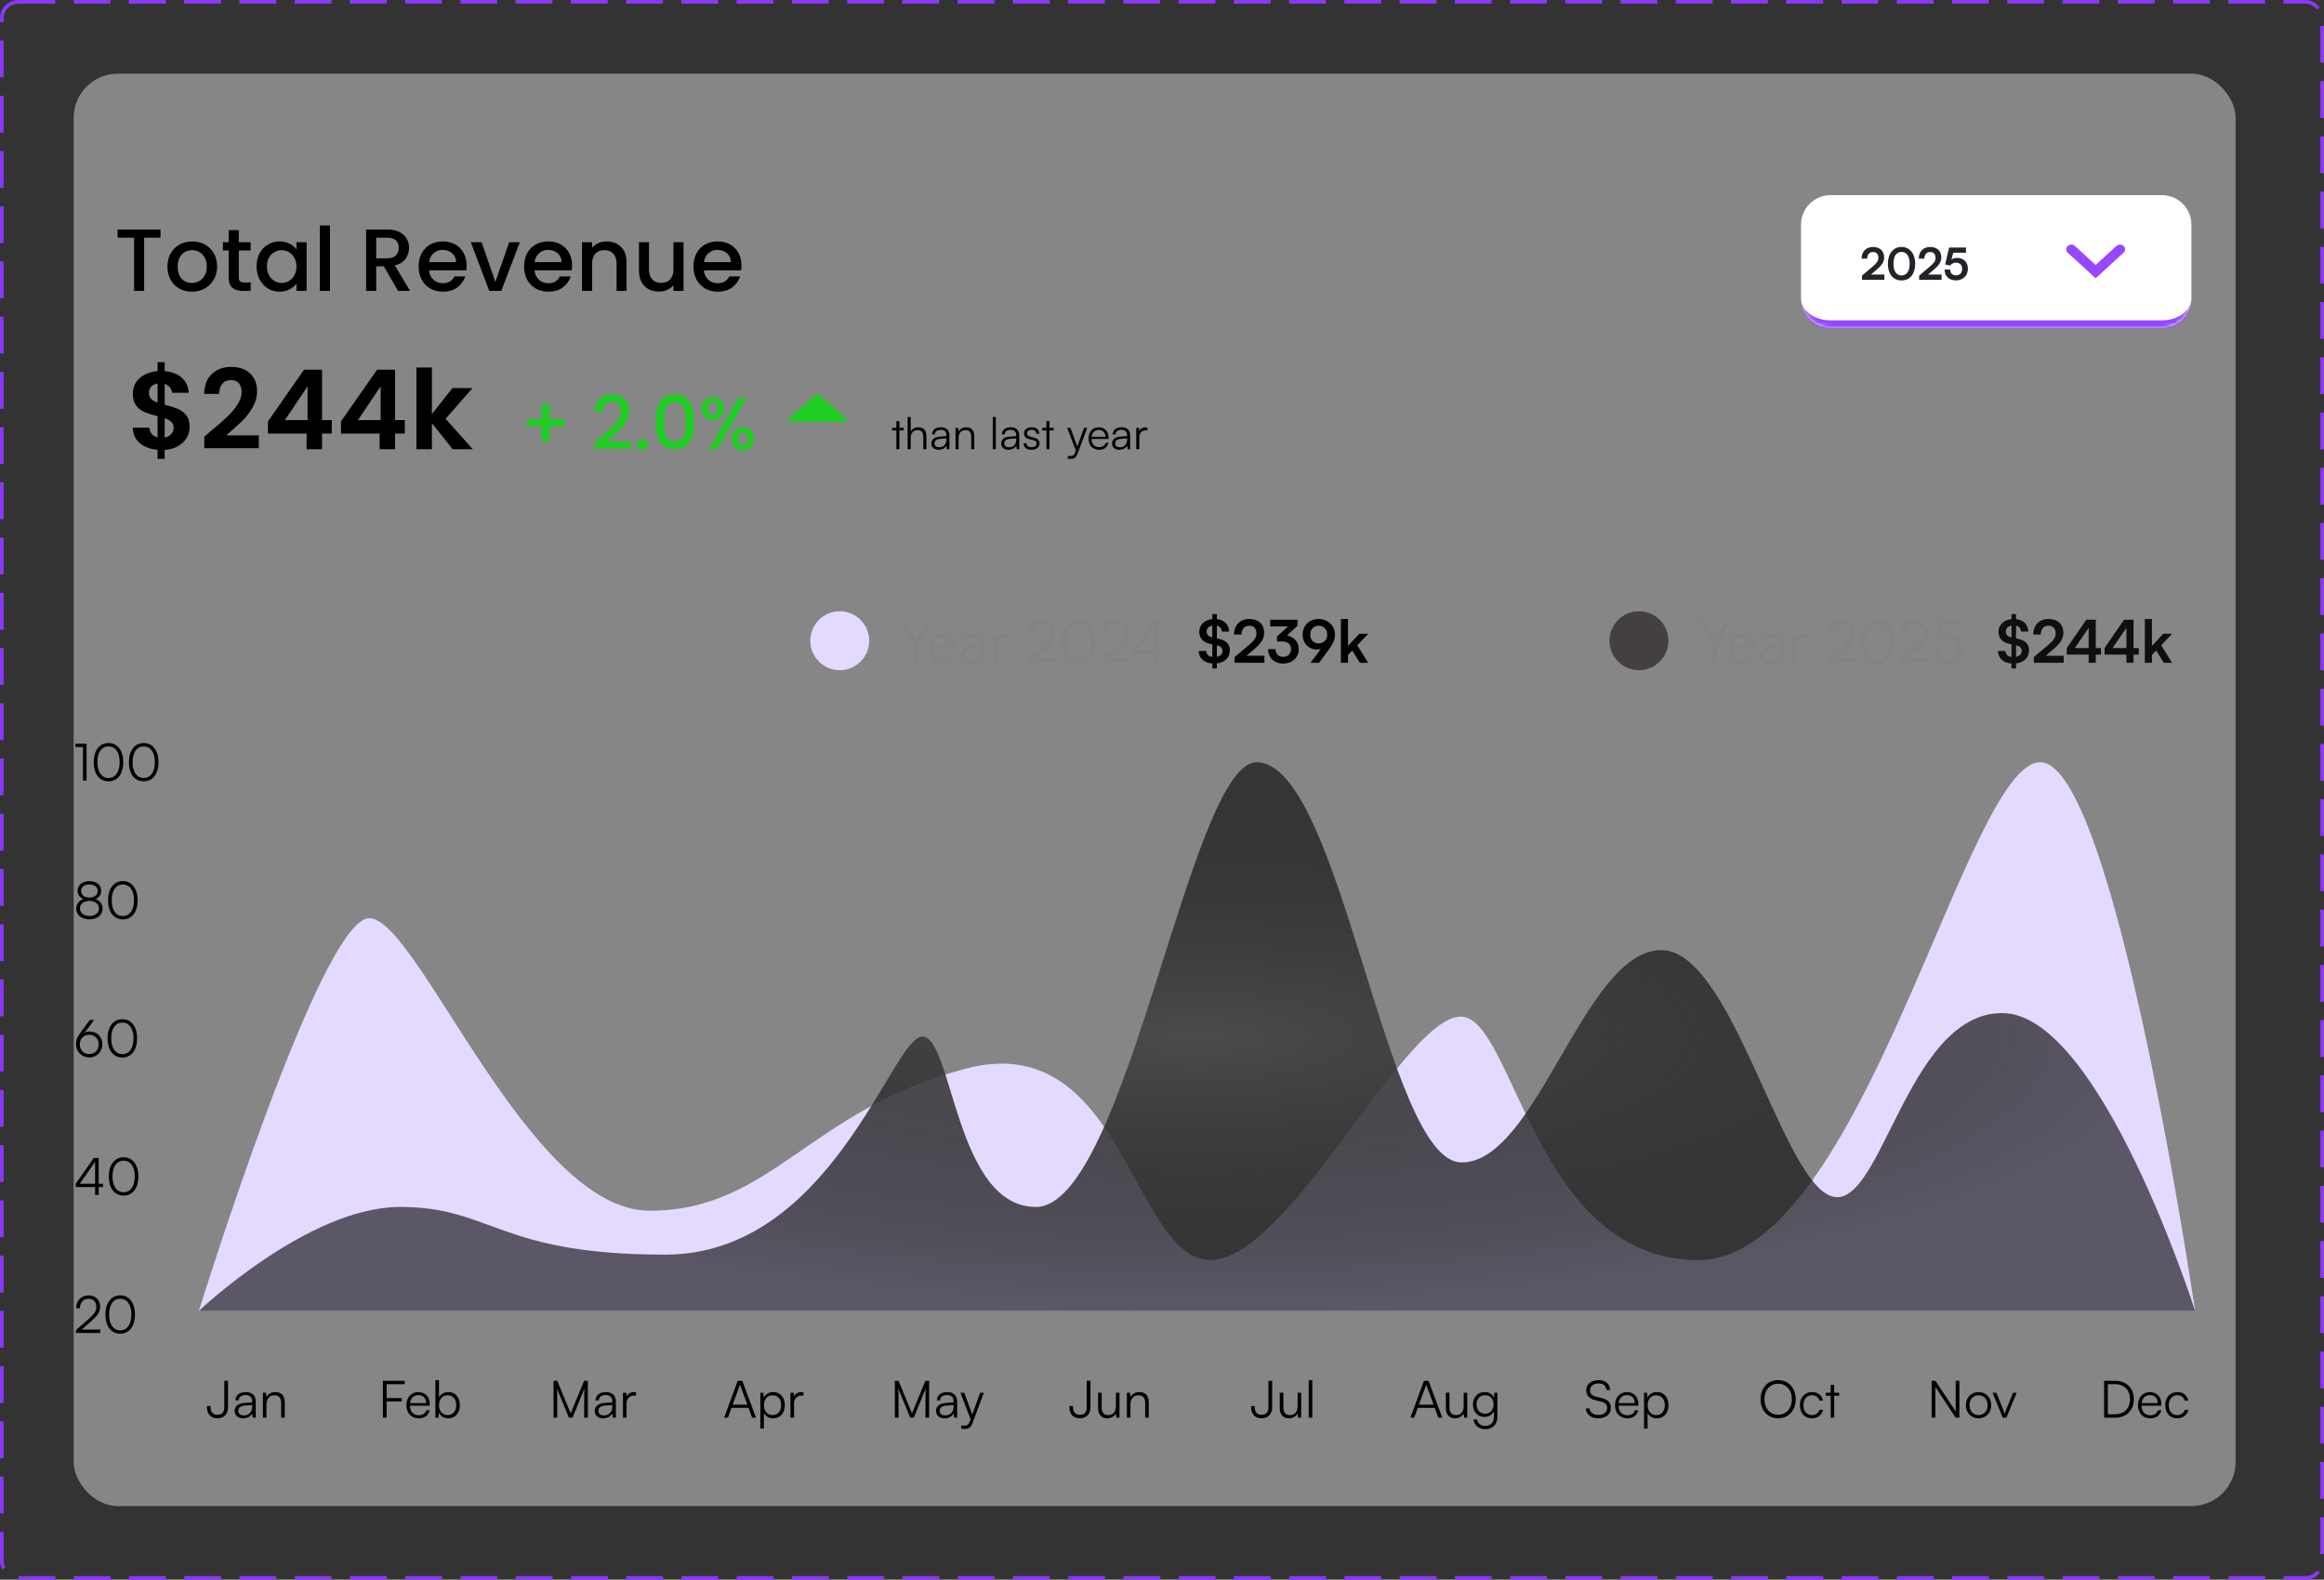 <svg width="631" height="429" viewBox="0 0 631 429" fill="none" xmlns="http://www.w3.org/2000/svg">
<rect x="0" y="0" width="631" height="429" fill="#333333" stroke="none"/>
<rect x="0.5" y="0.5" width="630" height="428" rx="4.5" stroke="#8A38F5" stroke-dasharray="10 5"/>
<rect x="20" y="20" width="587" height="389" rx="12" fill="white" fill-opacity="0.41"/>
<path d="M43.576 62.32V64.552H39.136V79H36.4V64.552H31.936V62.32H43.576ZM52.083 79.216C50.835 79.216 49.707 78.936 48.699 78.376C47.691 77.8 46.899 77 46.323 75.976C45.747 74.936 45.459 73.736 45.459 72.376C45.459 71.032 45.755 69.84 46.347 68.8C46.939 67.76 47.747 66.96 48.771 66.4C49.795 65.84 50.939 65.56 52.203 65.56C53.467 65.56 54.611 65.84 55.635 66.4C56.659 66.96 57.467 67.76 58.059 68.8C58.651 69.84 58.947 71.032 58.947 72.376C58.947 73.72 58.643 74.912 58.035 75.952C57.427 76.992 56.595 77.8 55.539 78.376C54.499 78.936 53.347 79.216 52.083 79.216ZM52.083 76.84C52.787 76.84 53.443 76.672 54.051 76.336C54.675 76 55.179 75.496 55.563 74.824C55.947 74.152 56.139 73.336 56.139 72.376C56.139 71.416 55.955 70.608 55.587 69.952C55.219 69.28 54.731 68.776 54.123 68.44C53.515 68.104 52.859 67.936 52.155 67.936C51.451 67.936 50.795 68.104 50.187 68.44C49.595 68.776 49.123 69.28 48.771 69.952C48.419 70.608 48.243 71.416 48.243 72.376C48.243 73.8 48.603 74.904 49.323 75.688C50.059 76.456 50.979 76.84 52.083 76.84ZM64.844 68.008V75.328C64.844 75.824 64.956 76.184 65.18 76.408C65.42 76.616 65.82 76.72 66.38 76.72H68.06V79H65.9C64.668 79 63.724 78.712 63.068 78.136C62.412 77.56 62.084 76.624 62.084 75.328V68.008H60.524V65.776H62.084V62.488H64.844V65.776H68.06V68.008H64.844ZM69.669 72.328C69.669 71 69.941 69.824 70.485 68.8C71.045 67.776 71.797 66.984 72.741 66.424C73.701 65.848 74.757 65.56 75.909 65.56C76.949 65.56 77.853 65.768 78.621 66.184C79.405 66.584 80.029 67.088 80.493 67.696V65.776H83.253V79H80.493V77.032C80.029 77.656 79.397 78.176 78.597 78.592C77.797 79.008 76.885 79.216 75.861 79.216C74.725 79.216 73.685 78.928 72.741 78.352C71.797 77.76 71.045 76.944 70.485 75.904C69.941 74.848 69.669 73.656 69.669 72.328ZM80.493 72.376C80.493 71.464 80.301 70.672 79.917 70C79.549 69.328 79.061 68.816 78.453 68.464C77.845 68.112 77.189 67.936 76.485 67.936C75.781 67.936 75.125 68.112 74.517 68.464C73.909 68.8 73.413 69.304 73.029 69.976C72.661 70.632 72.477 71.416 72.477 72.328C72.477 73.24 72.661 74.04 73.029 74.728C73.413 75.416 73.909 75.944 74.517 76.312C75.141 76.664 75.797 76.84 76.485 76.84C77.189 76.84 77.845 76.664 78.453 76.312C79.061 75.96 79.549 75.448 79.917 74.776C80.301 74.088 80.493 73.288 80.493 72.376ZM89.583 61.24V79H86.847V61.24H89.583ZM108.073 79L104.233 72.328H102.145V79H99.409V62.32H105.169C106.449 62.32 107.529 62.544 108.409 62.992C109.305 63.44 109.969 64.04 110.401 64.792C110.849 65.544 111.073 66.384 111.073 67.312C111.073 68.4 110.753 69.392 110.113 70.288C109.489 71.168 108.521 71.768 107.209 72.088L111.337 79H108.073ZM102.145 70.144H105.169C106.193 70.144 106.961 69.888 107.473 69.376C108.001 68.864 108.265 68.176 108.265 67.312C108.265 66.448 108.009 65.776 107.497 65.296C106.985 64.8 106.209 64.552 105.169 64.552H102.145V70.144ZM126.693 72.064C126.693 72.56 126.661 73.008 126.597 73.408H116.493C116.573 74.464 116.965 75.312 117.669 75.952C118.373 76.592 119.237 76.912 120.261 76.912C121.733 76.912 122.773 76.296 123.381 75.064H126.333C125.933 76.28 125.205 77.28 124.149 78.064C123.109 78.832 121.813 79.216 120.261 79.216C118.997 79.216 117.861 78.936 116.853 78.376C115.861 77.8 115.077 77 114.501 75.976C113.941 74.936 113.661 73.736 113.661 72.376C113.661 71.016 113.933 69.824 114.477 68.8C115.037 67.76 115.813 66.96 116.805 66.4C117.813 65.84 118.965 65.56 120.261 65.56C121.509 65.56 122.621 65.832 123.597 66.376C124.573 66.92 125.333 67.688 125.877 68.68C126.421 69.656 126.693 70.784 126.693 72.064ZM123.837 71.2C123.821 70.192 123.461 69.384 122.757 68.776C122.053 68.168 121.181 67.864 120.141 67.864C119.197 67.864 118.389 68.168 117.717 68.776C117.045 69.368 116.645 70.176 116.517 71.2H123.837ZM134.498 76.552L138.242 65.776H141.146L136.106 79H132.842L127.826 65.776H130.754L134.498 76.552ZM155.334 72.064C155.334 72.56 155.302 73.008 155.238 73.408H145.134C145.214 74.464 145.606 75.312 146.31 75.952C147.014 76.592 147.878 76.912 148.902 76.912C150.374 76.912 151.414 76.296 152.022 75.064H154.974C154.574 76.28 153.846 77.28 152.79 78.064C151.75 78.832 150.454 79.216 148.902 79.216C147.638 79.216 146.502 78.936 145.494 78.376C144.502 77.8 143.718 77 143.142 75.976C142.582 74.936 142.302 73.736 142.302 72.376C142.302 71.016 142.574 69.824 143.118 68.8C143.678 67.76 144.454 66.96 145.446 66.4C146.454 65.84 147.606 65.56 148.902 65.56C150.15 65.56 151.262 65.832 152.238 66.376C153.214 66.92 153.974 67.688 154.518 68.68C155.062 69.656 155.334 70.784 155.334 72.064ZM152.478 71.2C152.462 70.192 152.102 69.384 151.398 68.776C150.694 68.168 149.822 67.864 148.782 67.864C147.838 67.864 147.03 68.168 146.358 68.776C145.686 69.368 145.286 70.176 145.158 71.2H152.478ZM164.699 65.56C165.739 65.56 166.667 65.776 167.483 66.208C168.315 66.64 168.963 67.28 169.427 68.128C169.891 68.976 170.123 70 170.123 71.2V79H167.411V71.608C167.411 70.424 167.115 69.52 166.523 68.896C165.931 68.256 165.123 67.936 164.099 67.936C163.075 67.936 162.259 68.256 161.651 68.896C161.059 69.52 160.763 70.424 160.763 71.608V79H158.027V65.776H160.763V67.288C161.211 66.744 161.779 66.32 162.467 66.016C163.171 65.712 163.915 65.56 164.699 65.56ZM185.589 65.776V79H182.853V77.44C182.421 77.984 181.853 78.416 181.149 78.736C180.461 79.04 179.725 79.192 178.941 79.192C177.901 79.192 176.965 78.976 176.133 78.544C175.317 78.112 174.669 77.472 174.189 76.624C173.725 75.776 173.493 74.752 173.493 73.552V65.776H176.205V73.144C176.205 74.328 176.501 75.24 177.093 75.88C177.685 76.504 178.493 76.816 179.517 76.816C180.541 76.816 181.349 76.504 181.941 75.88C182.549 75.24 182.853 74.328 182.853 73.144V65.776H185.589ZM201.318 72.064C201.318 72.56 201.286 73.008 201.222 73.408H191.118C191.198 74.464 191.59 75.312 192.294 75.952C192.998 76.592 193.862 76.912 194.886 76.912C196.358 76.912 197.398 76.296 198.006 75.064H200.958C200.558 76.28 199.83 77.28 198.774 78.064C197.734 78.832 196.438 79.216 194.886 79.216C193.622 79.216 192.486 78.936 191.478 78.376C190.486 77.8 189.702 77 189.126 75.976C188.566 74.936 188.286 73.736 188.286 72.376C188.286 71.016 188.558 69.824 189.102 68.8C189.662 67.76 190.438 66.96 191.43 66.4C192.438 65.84 193.59 65.56 194.886 65.56C196.134 65.56 197.246 65.832 198.222 66.376C199.198 66.92 199.958 67.688 200.502 68.68C201.046 69.656 201.318 70.784 201.318 72.064ZM198.462 71.2C198.446 70.192 198.086 69.384 197.382 68.776C196.678 68.168 195.806 67.864 194.766 67.864C193.822 67.864 193.014 68.168 192.342 68.776C191.67 69.368 191.27 70.176 191.142 71.2H198.462Z" fill="black"/>
<mask id="path-4-inside-1_4865_2307" fill="white">
<path d="M489 61C489 56.582 492.582 53 497 53H587C591.418 53 595 56.582 595 61V81C595 85.418 591.418 89 587 89H497C492.582 89 489 85.418 489 81V61Z"/>
</mask>
<path d="M489 61C489 56.582 492.582 53 497 53H587C591.418 53 595 56.582 595 61V81C595 85.418 591.418 89 587 89H497C492.582 89 489 85.418 489 81V61Z" fill="white"/>
<path d="M489 53H595H489ZM595 81C595 86.523 590.523 91 585 91H499C493.477 91 489 86.523 489 81C489 84.314 492.582 87 497 87H587C591.418 87 595 84.314 595 81ZM489 89V53V89ZM595 53V89V53Z" fill="#9747FF" mask="url(#path-4-inside-1_4865_2307)"/>
<path d="M511.636 75.988L505.552 76V74.848L508.42 72.424C509.608 71.416 510.004 70.84 510.004 70C510.004 69.004 509.464 68.44 508.54 68.44C507.58 68.44 506.98 69.112 506.968 70.24H505.444C505.456 68.32 506.68 67.072 508.54 67.072C510.412 67.072 511.576 68.14 511.576 69.916C511.576 71.14 510.904 72.064 509.572 73.204L507.988 74.56H511.636V75.988ZM512.582 71.632C512.582 68.908 514.046 67.06 516.29 67.06C518.534 67.06 520.01 68.908 520.01 71.632C520.01 74.344 518.618 76.156 516.29 76.156C513.962 76.156 512.582 74.344 512.582 71.632ZM514.094 71.632C514.094 73.66 514.91 74.8 516.29 74.8C517.682 74.8 518.498 73.66 518.498 71.632C518.498 69.556 517.682 68.416 516.29 68.416C514.91 68.416 514.094 69.556 514.094 71.632ZM527.163 75.988L521.079 76V74.848L523.947 72.424C525.135 71.416 525.531 70.84 525.531 70C525.531 69.004 524.991 68.44 524.067 68.44C523.107 68.44 522.507 69.112 522.495 70.24H520.971C520.983 68.32 522.207 67.072 524.067 67.072C525.939 67.072 527.103 68.14 527.103 69.916C527.103 71.14 526.431 72.064 525.099 73.204L523.515 74.56H527.163V75.988ZM531.028 76.144C529.192 76.144 527.98 74.968 527.98 73.192H529.504C529.504 74.188 530.092 74.776 531.064 74.776C532.096 74.776 532.756 74.104 532.756 73.036C532.756 72.016 532.144 71.32 531.088 71.32C530.416 71.32 529.804 71.656 529.492 72.112L528.136 71.824L529.216 67.228H533.788V68.644H530.32L529.852 70.468C530.272 70.192 530.8 70.036 531.4 70.036C533.152 70.036 534.316 71.224 534.316 72.952C534.316 74.848 532.984 76.144 531.028 76.144Z" fill="#212429"/>
<path fill-rule="evenodd" clip-rule="evenodd" d="M569 75.572L576.591 68.614C577.136 68.114 577.136 67.304 576.591 66.804C576.045 66.304 575.161 66.304 574.615 66.804L569 71.951L563.385 66.804C562.839 66.304 561.955 66.304 561.409 66.804C560.864 67.304 560.864 68.114 561.409 68.614L569 75.572Z" fill="#9747FF"/>
<path d="M51.489 115.97C51.489 117.01 51.218 117.99 50.678 118.91C50.158 119.81 49.379 120.56 48.339 121.16C47.319 121.74 46.108 122.08 44.709 122.18V124.61H42.788V122.15C40.788 121.97 39.178 121.37 37.959 120.35C36.739 119.31 36.108 117.91 36.069 116.15H40.569C40.688 117.59 41.428 118.46 42.788 118.76V113.03C41.349 112.67 40.188 112.31 39.309 111.95C38.428 111.59 37.669 111.01 37.029 110.21C36.389 109.41 36.069 108.32 36.069 106.94C36.069 105.2 36.688 103.78 37.928 102.68C39.188 101.58 40.809 100.95 42.788 100.79V98.36H44.709V100.79C46.629 100.95 48.158 101.53 49.298 102.53C50.459 103.53 51.108 104.91 51.248 106.67H46.718C46.658 106.09 46.449 105.59 46.089 105.17C45.748 104.73 45.288 104.42 44.709 104.24V109.91C46.209 110.29 47.389 110.66 48.248 111.02C49.129 111.36 49.889 111.93 50.529 112.73C51.169 113.51 51.489 114.59 51.489 115.97ZM40.449 106.73C40.449 107.39 40.648 107.93 41.048 108.35C41.449 108.75 42.029 109.08 42.788 109.34V104.15C42.069 104.25 41.498 104.52 41.078 104.96C40.658 105.4 40.449 105.99 40.449 106.73ZM44.709 118.82C45.468 118.68 46.059 118.37 46.478 117.89C46.919 117.41 47.139 116.83 47.139 116.15C47.139 115.49 46.928 114.96 46.508 114.56C46.089 114.16 45.489 113.83 44.709 113.57V118.82ZM57.017 117.26C58.937 115.66 60.467 114.33 61.607 113.27C62.747 112.19 63.697 111.07 64.457 109.91C65.217 108.75 65.597 107.61 65.597 106.49C65.597 105.47 65.357 104.67 64.877 104.09C64.397 103.51 63.657 103.22 62.657 103.22C61.657 103.22 60.887 103.56 60.347 104.24C59.807 104.9 59.527 105.81 59.507 106.97H55.427C55.507 104.57 56.217 102.75 57.557 101.51C58.917 100.27 60.637 99.65 62.717 99.65C64.997 99.65 66.747 100.26 67.967 101.48C69.187 102.68 69.797 104.27 69.797 106.25C69.797 107.81 69.377 109.3 68.537 110.72C67.697 112.14 66.737 113.38 65.657 114.44C64.577 115.48 63.167 116.74 61.427 118.22H70.277V121.7H55.457V118.58L57.017 117.26ZM72.744 117.74V114.44L82.554 100.4H87.444V114.08H90.084V117.74H87.444V122H83.244V117.74H72.744ZM83.514 104.9L77.364 114.08H83.514V104.9ZM92.578 117.74V114.44L102.388 100.4H107.278V114.08H109.918V117.74H107.278V122H103.078V117.74H92.578ZM103.348 104.9L97.198 114.08H103.348V104.9ZM122.912 122L117.272 114.92V122H113.072V99.8H117.272V112.43L122.852 105.38H128.312L120.992 113.72L128.372 122H122.912Z" fill="black"/>
<path d="M153.24 115.74H149.2V119.88H147.08V115.74H143.04V113.82H147.08V109.68H149.2V113.82H153.24V115.74ZM162.933 118.9C164.213 117.793 165.219 116.887 165.953 116.18C166.699 115.46 167.319 114.713 167.813 113.94C168.306 113.167 168.553 112.393 168.553 111.62C168.553 110.82 168.359 110.193 167.973 109.74C167.599 109.287 167.006 109.06 166.193 109.06C165.406 109.06 164.793 109.313 164.353 109.82C163.926 110.313 163.699 110.98 163.673 111.82H161.473C161.513 110.3 161.966 109.14 162.833 108.34C163.713 107.527 164.826 107.12 166.173 107.12C167.626 107.12 168.759 107.52 169.573 108.32C170.399 109.12 170.813 110.187 170.813 111.52C170.813 112.48 170.566 113.407 170.073 114.3C169.593 115.18 169.013 115.973 168.333 116.68C167.666 117.373 166.813 118.18 165.773 119.1L164.873 119.9H171.213V121.8H161.493V120.14L162.933 118.9ZM174.436 122.14C174.022 122.14 173.676 122 173.396 121.72C173.116 121.44 172.976 121.093 172.976 120.68C172.976 120.267 173.116 119.92 173.396 119.64C173.676 119.36 174.022 119.22 174.436 119.22C174.836 119.22 175.176 119.36 175.456 119.64C175.736 119.92 175.876 120.267 175.876 120.68C175.876 121.093 175.736 121.44 175.456 121.72C175.176 122 174.836 122.14 174.436 122.14ZM178.04 114.52C178.04 112.213 178.427 110.413 179.2 109.12C179.987 107.813 181.333 107.16 183.24 107.16C185.147 107.16 186.487 107.813 187.26 109.12C188.047 110.413 188.44 112.213 188.44 114.52C188.44 116.853 188.047 118.68 187.26 120C186.487 121.307 185.147 121.96 183.24 121.96C181.333 121.96 179.987 121.307 179.2 120C178.427 118.68 178.04 116.853 178.04 114.52ZM186.2 114.52C186.2 113.44 186.127 112.527 185.98 111.78C185.847 111.033 185.567 110.427 185.14 109.96C184.713 109.48 184.08 109.24 183.24 109.24C182.4 109.24 181.767 109.48 181.34 109.96C180.913 110.427 180.627 111.033 180.48 111.78C180.347 112.527 180.28 113.44 180.28 114.52C180.28 115.64 180.347 116.58 180.48 117.34C180.613 118.1 180.893 118.713 181.32 119.18C181.76 119.647 182.4 119.88 183.24 119.88C184.08 119.88 184.713 119.647 185.14 119.18C185.58 118.713 185.867 118.1 186 117.34C186.133 116.58 186.2 115.64 186.2 114.52ZM190.492 110.94C190.492 109.967 190.772 109.207 191.332 108.66C191.906 108.1 192.639 107.82 193.532 107.82C194.426 107.82 195.152 108.1 195.712 108.66C196.286 109.207 196.572 109.967 196.572 110.94C196.572 111.913 196.286 112.68 195.712 113.24C195.152 113.8 194.426 114.08 193.532 114.08C192.639 114.08 191.906 113.8 191.332 113.24C190.772 112.68 190.492 111.913 190.492 110.94ZM202.692 108.08L194.712 122H192.472L200.452 108.08H202.692ZM193.532 109.2C192.692 109.2 192.272 109.78 192.272 110.94C192.272 112.113 192.692 112.7 193.532 112.7C193.932 112.7 194.239 112.56 194.452 112.28C194.679 111.987 194.792 111.54 194.792 110.94C194.792 109.78 194.372 109.2 193.532 109.2ZM198.632 119.12C198.632 118.147 198.912 117.387 199.472 116.84C200.046 116.28 200.779 116 201.672 116C202.552 116 203.272 116.28 203.832 116.84C204.406 117.387 204.692 118.147 204.692 119.12C204.692 120.093 204.406 120.86 203.832 121.42C203.272 121.98 202.552 122.26 201.672 122.26C200.779 122.26 200.046 121.98 199.472 121.42C198.912 120.86 198.632 120.093 198.632 119.12ZM201.652 117.38C200.812 117.38 200.392 117.96 200.392 119.12C200.392 120.28 200.812 120.86 201.652 120.86C202.492 120.86 202.912 120.28 202.912 119.12C202.912 117.96 202.492 117.38 201.652 117.38Z" fill="#20CF23"/>
<path d="M214.368 113.497L221.448 107.284C221.736 107.018 222.264 107.018 222.552 107.284L229.632 113.497C230.088 113.896 229.752 114.542 229.08 114.542H214.92C214.248 114.542 213.912 113.896 214.368 113.497Z" fill="#20CF23"/>
<path d="M244.196 122H243.38V116.888H242.216V116.192H243.38V114.356H244.196V116.192H245.36V116.888H244.196V122ZM247.266 121.988H246.438V113.252H247.266V117.2C247.638 116.504 248.346 116.036 249.318 116.036C250.842 116.036 251.526 116.984 251.526 118.448V122H250.698V118.628C250.698 117.272 250.062 116.792 249.162 116.792C247.914 116.792 247.266 117.716 247.266 118.832V121.988ZM254.845 122.144C253.609 122.144 252.877 121.448 252.877 120.428C252.877 119.36 253.693 118.688 255.049 118.58L256.969 118.424V118.232C256.969 117.092 256.285 116.732 255.433 116.732C254.425 116.732 253.825 117.188 253.825 117.968H253.069C253.069 116.792 254.029 116.036 255.457 116.036C256.801 116.036 257.785 116.708 257.785 118.244V122H257.089L256.981 120.98C256.621 121.712 255.829 122.144 254.845 122.144ZM255.037 121.472C256.261 121.472 256.969 120.62 256.969 119.36V119.048L255.253 119.18C254.161 119.276 253.717 119.756 253.717 120.404C253.717 121.112 254.245 121.472 255.037 121.472ZM260.274 122H259.446V116.192H260.166L260.286 117.2C260.67 116.456 261.438 116.036 262.278 116.036C263.874 116.036 264.534 116.984 264.534 118.448V122H263.706V118.628C263.706 117.272 263.094 116.792 262.134 116.792C260.946 116.792 260.274 117.656 260.274 118.964V122ZM270.376 122H269.548V113.252H270.376V122ZM273.805 122.144C272.569 122.144 271.837 121.448 271.837 120.428C271.837 119.36 272.653 118.688 274.009 118.58L275.929 118.424V118.232C275.929 117.092 275.245 116.732 274.393 116.732C273.385 116.732 272.785 117.188 272.785 117.968H272.029C272.029 116.792 272.989 116.036 274.417 116.036C275.761 116.036 276.745 116.708 276.745 118.244V122H276.049L275.941 120.98C275.581 121.712 274.789 122.144 273.805 122.144ZM273.997 121.472C275.221 121.472 275.929 120.62 275.929 119.36V119.048L274.213 119.18C273.121 119.276 272.677 119.756 272.677 120.404C272.677 121.112 273.205 121.472 273.997 121.472ZM277.915 120.368H278.707C278.707 121.04 279.211 121.46 280.027 121.46C280.927 121.46 281.455 121.076 281.455 120.452C281.455 119.972 281.215 119.696 280.531 119.528L279.535 119.276C278.527 119.024 278.035 118.496 278.035 117.704C278.035 116.684 278.887 116.036 280.135 116.036C281.359 116.036 282.151 116.708 282.187 117.788H281.383C281.359 117.116 280.891 116.72 280.111 116.72C279.295 116.72 278.839 117.068 278.839 117.692C278.839 118.136 279.151 118.448 279.787 118.604L280.783 118.856C281.791 119.108 282.247 119.576 282.247 120.416C282.247 121.46 281.359 122.144 280.039 122.144C278.731 122.144 277.915 121.448 277.915 120.368ZM284.942 122H284.126V116.888H282.962V116.192H284.126V114.356H284.942V116.192H286.106V116.888H284.942V122ZM289.924 124.532V123.848H290.56C291.064 123.848 291.568 123.812 291.856 123.032L292.108 122.348L289.756 116.192H290.632L292.504 121.256L294.34 116.192H295.192L292.528 123.332C292.192 124.244 291.628 124.616 290.8 124.616C290.452 124.616 290.188 124.592 289.924 124.532ZM298.398 122.144C296.694 122.144 295.554 120.92 295.554 119.096C295.554 117.284 296.682 116.036 298.338 116.036C299.91 116.036 300.978 117.152 300.978 118.796V119.204H296.358C296.418 120.62 297.162 121.436 298.41 121.436C299.358 121.436 299.97 121.028 300.186 120.26H300.978C300.666 121.484 299.766 122.144 298.398 122.144ZM298.338 116.744C297.246 116.744 296.526 117.464 296.382 118.604H300.15C300.15 117.488 299.43 116.744 298.338 116.744ZM303.911 122.144C302.675 122.144 301.943 121.448 301.943 120.428C301.943 119.36 302.759 118.688 304.115 118.58L306.035 118.424V118.232C306.035 117.092 305.351 116.732 304.499 116.732C303.491 116.732 302.891 117.188 302.891 117.968H302.135C302.135 116.792 303.095 116.036 304.523 116.036C305.867 116.036 306.851 116.708 306.851 118.244V122H306.155L306.047 120.98C305.687 121.712 304.895 122.144 303.911 122.144ZM304.103 121.472C305.327 121.472 306.035 120.62 306.035 119.36V119.048L304.319 119.18C303.227 119.276 302.783 119.756 302.783 120.404C302.783 121.112 303.311 121.472 304.103 121.472ZM311.548 116.12V116.864H311.092C310.024 116.864 309.34 117.584 309.34 118.688V122H308.512V116.192H309.292L309.352 117.092C309.58 116.468 310.192 116.06 311.008 116.06C311.188 116.06 311.344 116.072 311.548 116.12Z" fill="black"/>
<path d="M228 167.5C231.59 167.5 234.5 170.41 234.5 174C234.5 177.59 231.59 180.5 228 180.5C224.41 180.5 221.5 177.59 221.5 174C221.5 170.41 224.41 167.5 228 167.5Z" fill="#E4DAFF" stroke="#E4DAFF" stroke-width="3"/>
<path d="M248.048 175.216L244.16 168.544H245.456L248.288 173.488C248.416 173.728 248.512 173.92 248.624 174.176C248.768 173.888 248.768 173.888 248.976 173.488L251.776 168.544H253.04L249.2 175.216V180H248.048V175.216ZM256.103 180.192C253.831 180.192 252.311 178.56 252.311 176.128C252.311 173.712 253.815 172.048 256.023 172.048C258.119 172.048 259.543 173.536 259.543 175.728V176.272H253.383C253.463 178.16 254.455 179.248 256.119 179.248C257.383 179.248 258.199 178.704 258.487 177.68H259.543C259.127 179.312 257.927 180.192 256.103 180.192ZM256.023 172.992C254.567 172.992 253.607 173.952 253.415 175.472H258.439C258.439 173.984 257.479 172.992 256.023 172.992ZM263.454 180.192C261.806 180.192 260.83 179.264 260.83 177.904C260.83 176.48 261.918 175.584 263.726 175.44L266.286 175.232V174.976C266.286 173.456 265.374 172.976 264.238 172.976C262.894 172.976 262.094 173.584 262.094 174.624H261.086C261.086 173.056 262.366 172.048 264.27 172.048C266.062 172.048 267.374 172.944 267.374 174.992V180H266.446L266.302 178.64C265.822 179.616 264.766 180.192 263.454 180.192ZM263.71 179.296C265.342 179.296 266.286 178.16 266.286 176.48V176.064L263.998 176.24C262.542 176.368 261.95 177.008 261.95 177.872C261.95 178.816 262.654 179.296 263.71 179.296ZM273.638 172.16V173.152H273.03C271.606 173.152 270.694 174.112 270.694 175.584V180H269.59V172.256H270.63L270.71 173.456C271.014 172.624 271.83 172.08 272.918 172.08C273.158 172.08 273.366 172.096 273.638 172.16ZM286.663 180H279.111V179.088L282.775 175.888C284.887 174.048 285.431 173.248 285.431 171.888C285.431 170.336 284.503 169.392 282.983 169.392C281.399 169.392 280.359 170.544 280.311 172.32H279.159C279.223 169.92 280.743 168.336 282.999 168.336C285.159 168.336 286.599 169.728 286.599 171.824C286.599 173.488 285.847 174.592 283.559 176.592L280.887 178.928H286.663V180ZM288.255 174.272C288.255 170.72 289.999 168.32 292.847 168.32C295.679 168.32 297.423 170.72 297.423 174.272C297.423 177.84 295.711 180.208 292.847 180.208C289.967 180.208 288.255 177.84 288.255 174.272ZM289.391 174.272C289.391 177.248 290.655 179.168 292.847 179.168C295.039 179.168 296.303 177.248 296.303 174.272C296.303 171.28 295.039 169.376 292.847 169.376C290.655 169.376 289.391 171.28 289.391 174.272ZM306.569 180H299.017V179.088L302.681 175.888C304.793 174.048 305.337 173.248 305.337 171.888C305.337 170.336 304.409 169.392 302.889 169.392C301.305 169.392 300.265 170.544 300.217 172.32H299.065C299.129 169.92 300.649 168.336 302.905 168.336C305.065 168.336 306.505 169.728 306.505 171.824C306.505 173.488 305.753 174.592 303.465 176.592L300.793 178.928H306.569V180ZM315.948 177.568H314.604V180H313.484V177.568H307.468V176.544L313.068 168.544H314.604V176.544H315.948V177.568ZM308.716 176.544H313.484V169.728L308.716 176.544Z" fill="#838383"/>
<path d="M329.16 181.52V180.192C326.936 180.032 325.512 178.736 325.464 176.784H327.512C327.528 177.696 328.12 178.272 329.16 178.4V174.992L328.648 174.88C326.632 174.448 325.624 173.328 325.624 171.568C325.624 169.696 327.032 168.352 329.16 168.128V166.768H330.392V168.128C332.408 168.336 333.656 169.6 333.72 171.52H331.736C331.704 170.656 331.224 170.096 330.392 169.92V173.36L330.936 173.488C332.984 173.936 333.912 174.928 333.912 176.624C333.912 178.576 332.536 179.92 330.392 180.16V181.52H329.16ZM329.096 173.072L329.16 173.088V169.904C328.2 170.064 327.624 170.64 327.624 171.504C327.624 172.352 328.072 172.848 329.096 173.072ZM330.504 175.28L330.392 175.248V178.368C331.352 178.176 331.928 177.616 331.928 176.8C331.928 175.984 331.464 175.488 330.504 175.28ZM343.317 179.984L335.205 180V178.464L339.029 175.232C340.613 173.888 341.141 173.12 341.141 172C341.141 170.672 340.421 169.92 339.189 169.92C337.909 169.92 337.109 170.816 337.093 172.32H335.061C335.077 169.76 336.709 168.096 339.189 168.096C341.685 168.096 343.237 169.52 343.237 171.888C343.237 173.52 342.341 174.752 340.565 176.272L338.453 178.08H343.317V179.984ZM348.144 174.208H346.72V172.88L349.728 170.112H344.864V168.304H352.288V169.936L349.44 172.56C351.232 172.912 352.624 174.224 352.624 176.288C352.624 178.688 350.752 180.208 348.384 180.208C346.096 180.208 344.32 178.8 344.32 176.272H346.336C346.336 177.616 347.168 178.384 348.416 178.384C349.696 178.384 350.544 177.552 350.544 176.256C350.544 175.072 349.776 174.208 348.144 174.208ZM360.677 176.56L358.149 180H355.813L358.613 176.272C358.325 176.352 358.021 176.4 357.733 176.4C355.317 176.4 353.685 174.704 353.685 172.336C353.685 169.84 355.541 168.096 358.037 168.096C360.565 168.096 362.453 169.952 362.453 172.352C362.453 173.76 361.989 174.784 360.677 176.56ZM360.357 172.336C360.357 170.912 359.413 169.92 358.037 169.92C356.693 169.92 355.749 170.912 355.749 172.336C355.749 173.744 356.693 174.72 358.037 174.72C359.429 174.72 360.357 173.744 360.357 172.336ZM366.007 180H364.071V168.096H366.007V175.408L369.079 172.096H371.527L368.519 175.232L371.463 180H369.223L367.159 176.672L366.007 177.872V180Z" fill="#020202"/>
<path d="M445 167.5C448.59 167.5 451.5 170.41 451.5 174C451.5 177.59 448.59 180.5 445 180.5C441.41 180.5 438.5 177.59 438.5 174C438.5 170.41 441.41 167.5 445 167.5Z" fill="#454040" stroke="#454040" stroke-width="3"/>
<path d="M465.048 175.216L461.16 168.544H462.456L465.288 173.488C465.416 173.728 465.512 173.92 465.624 174.176C465.768 173.888 465.768 173.888 465.976 173.488L468.776 168.544H470.04L466.2 175.216V180H465.048V175.216ZM473.103 180.192C470.831 180.192 469.311 178.56 469.311 176.128C469.311 173.712 470.815 172.048 473.023 172.048C475.119 172.048 476.543 173.536 476.543 175.728V176.272H470.383C470.463 178.16 471.455 179.248 473.119 179.248C474.383 179.248 475.199 178.704 475.487 177.68H476.543C476.127 179.312 474.927 180.192 473.103 180.192ZM473.023 172.992C471.567 172.992 470.607 173.952 470.415 175.472H475.439C475.439 173.984 474.479 172.992 473.023 172.992ZM480.454 180.192C478.806 180.192 477.83 179.264 477.83 177.904C477.83 176.48 478.918 175.584 480.726 175.44L483.286 175.232V174.976C483.286 173.456 482.374 172.976 481.238 172.976C479.894 172.976 479.094 173.584 479.094 174.624H478.086C478.086 173.056 479.366 172.048 481.27 172.048C483.062 172.048 484.374 172.944 484.374 174.992V180H483.446L483.302 178.64C482.822 179.616 481.766 180.192 480.454 180.192ZM480.71 179.296C482.342 179.296 483.286 178.16 483.286 176.48V176.064L480.998 176.24C479.542 176.368 478.95 177.008 478.95 177.872C478.95 178.816 479.654 179.296 480.71 179.296ZM490.638 172.16V173.152H490.03C488.606 173.152 487.694 174.112 487.694 175.584V180H486.59V172.256H487.63L487.71 173.456C488.014 172.624 488.83 172.08 489.918 172.08C490.158 172.08 490.366 172.096 490.638 172.16ZM503.663 180H496.111V179.088L499.775 175.888C501.887 174.048 502.431 173.248 502.431 171.888C502.431 170.336 501.503 169.392 499.983 169.392C498.399 169.392 497.359 170.544 497.311 172.32H496.159C496.223 169.92 497.743 168.336 499.999 168.336C502.159 168.336 503.599 169.728 503.599 171.824C503.599 173.488 502.847 174.592 500.559 176.592L497.887 178.928H503.663V180ZM505.255 174.272C505.255 170.72 506.999 168.32 509.847 168.32C512.679 168.32 514.423 170.72 514.423 174.272C514.423 177.84 512.711 180.208 509.847 180.208C506.967 180.208 505.255 177.84 505.255 174.272ZM506.391 174.272C506.391 177.248 507.655 179.168 509.847 179.168C512.039 179.168 513.303 177.248 513.303 174.272C513.303 171.28 512.039 169.376 509.847 169.376C507.655 169.376 506.391 171.28 506.391 174.272ZM523.569 180H516.017V179.088L519.681 175.888C521.793 174.048 522.337 173.248 522.337 171.888C522.337 170.336 521.409 169.392 519.889 169.392C518.305 169.392 517.265 170.544 517.217 172.32H516.065C516.129 169.92 517.649 168.336 519.905 168.336C522.065 168.336 523.505 169.728 523.505 171.824C523.505 173.488 522.753 174.592 520.465 176.592L517.793 178.928H523.569V180ZM528.828 180.192C526.524 180.192 525.052 178.752 525.052 176.496H526.204C526.204 178.144 527.212 179.136 528.844 179.136C530.572 179.136 531.692 177.984 531.692 176.288C531.692 174.688 530.652 173.424 528.844 173.424C527.788 173.424 526.828 173.904 526.204 174.592L525.292 174.304L526.668 168.544H532.204V169.6H527.5L526.636 173.2C527.276 172.688 528.108 172.4 529.004 172.4C531.388 172.4 532.86 174.112 532.86 176.256C532.86 178.56 531.228 180.192 528.828 180.192Z" fill="#838383"/>
<path d="M546.16 181.52V180.192C543.936 180.032 542.512 178.736 542.464 176.784H544.512C544.528 177.696 545.12 178.272 546.16 178.4V174.992L545.648 174.88C543.632 174.448 542.624 173.328 542.624 171.568C542.624 169.696 544.032 168.352 546.16 168.128V166.768H547.392V168.128C549.408 168.336 550.656 169.6 550.72 171.52H548.736C548.704 170.656 548.224 170.096 547.392 169.92V173.36L547.936 173.488C549.984 173.936 550.912 174.928 550.912 176.624C550.912 178.576 549.536 179.92 547.392 180.16V181.52H546.16ZM546.096 173.072L546.16 173.088V169.904C545.2 170.064 544.624 170.64 544.624 171.504C544.624 172.352 545.072 172.848 546.096 173.072ZM547.504 175.28L547.392 175.248V178.368C548.352 178.176 548.928 177.616 548.928 176.8C548.928 175.984 548.464 175.488 547.504 175.28ZM560.317 179.984L552.205 180V178.464L556.029 175.232C557.613 173.888 558.141 173.12 558.141 172C558.141 170.672 557.421 169.92 556.189 169.92C554.909 169.92 554.109 170.816 554.093 172.32H552.061C552.077 169.76 553.709 168.096 556.189 168.096C558.685 168.096 560.237 169.52 560.237 171.888C560.237 173.52 559.341 174.752 557.565 176.272L555.453 178.08H560.317V179.984ZM570.463 177.776H569.039V180H567.103V177.776H561.167V175.984L566.463 168.304H569.039V175.984H570.463V177.776ZM563.343 175.984H567.103V170.512L563.343 175.984ZM580.713 177.776H579.289V180H577.353V177.776H571.417V175.984L576.713 168.304H579.289V175.984H580.713V177.776ZM573.593 175.984H577.353V170.512L573.593 175.984ZM584.289 180H582.353V168.096H584.289V175.408L587.361 172.096H589.809L586.801 175.232L589.745 180H587.505L585.441 176.672L584.289 177.872V180Z" fill="#0F0F10"/>
<path d="M22.534 202.886H20.49V201.976H23.5V212H22.534V202.886ZM25.446 206.988C25.446 203.88 26.972 201.78 29.464 201.78C31.942 201.78 33.468 203.88 33.468 206.988C33.468 210.11 31.97 212.182 29.464 212.182C26.944 212.182 25.446 210.11 25.446 206.988ZM26.44 206.988C26.44 209.592 27.546 211.272 29.464 211.272C31.382 211.272 32.488 209.592 32.488 206.988C32.488 204.37 31.382 202.704 29.464 202.704C27.546 202.704 26.44 204.37 26.44 206.988ZM35.002 206.988C35.002 203.88 36.528 201.78 39.02 201.78C41.498 201.78 43.024 203.88 43.024 206.988C43.024 210.11 41.526 212.182 39.02 212.182C36.5 212.182 35.002 210.11 35.002 206.988ZM35.996 206.988C35.996 209.592 37.102 211.272 39.02 211.272C40.938 211.272 42.044 209.592 42.044 206.988C42.044 204.37 40.938 202.704 39.02 202.704C37.102 202.704 35.996 204.37 35.996 206.988Z" fill="black"/>
<path d="M20.714 246.77C20.714 245.538 21.456 244.558 22.646 244.152C21.638 243.746 21.064 242.92 21.064 241.884C21.064 240.344 22.38 239.294 24.298 239.294C26.202 239.294 27.476 240.344 27.476 241.898C27.476 242.948 26.916 243.774 25.922 244.152C27.084 244.516 27.854 245.524 27.854 246.784C27.854 248.492 26.412 249.668 24.284 249.668C22.156 249.668 20.714 248.492 20.714 246.77ZM22.016 241.912C22.016 243.018 22.912 243.76 24.284 243.76C25.642 243.76 26.524 243.046 26.524 241.94C26.524 240.862 25.642 240.19 24.284 240.19C22.912 240.19 22.016 240.862 22.016 241.912ZM21.708 246.686C21.708 247.932 22.744 248.758 24.298 248.758C25.824 248.758 26.86 247.932 26.86 246.686C26.86 245.454 25.852 244.656 24.27 244.656C22.716 244.656 21.708 245.454 21.708 246.686ZM29.342 244.488C29.342 241.38 30.868 239.28 33.36 239.28C35.838 239.28 37.364 241.38 37.364 244.488C37.364 247.61 35.866 249.682 33.36 249.682C30.84 249.682 29.342 247.61 29.342 244.488ZM30.336 244.488C30.336 247.092 31.442 248.772 33.36 248.772C35.278 248.772 36.384 247.092 36.384 244.488C36.384 241.87 35.278 240.204 33.36 240.204C31.442 240.204 30.336 241.87 30.336 244.488Z" fill="black"/>
<path d="M21.904 280.35L24.41 276.976H25.586L22.954 280.462C23.43 280.224 23.864 280.126 24.326 280.126C26.412 280.126 27.798 281.652 27.798 283.612C27.798 285.67 26.244 287.168 24.242 287.168C22.226 287.168 20.644 285.614 20.644 283.612C20.644 282.45 20.966 281.638 21.904 280.35ZM21.666 283.626C21.666 285.152 22.716 286.258 24.242 286.258C25.726 286.258 26.79 285.152 26.79 283.626C26.79 282.1 25.726 281.008 24.242 281.008C22.716 281.008 21.666 282.1 21.666 283.626ZM29.206 281.988C29.206 278.88 30.732 276.78 33.224 276.78C35.702 276.78 37.227 278.88 37.227 281.988C37.227 285.11 35.73 287.182 33.224 287.182C30.703 287.182 29.206 285.11 29.206 281.988ZM30.2 281.988C30.2 284.592 31.305 286.272 33.224 286.272C35.142 286.272 36.248 284.592 36.248 281.988C36.248 279.37 35.142 277.704 33.224 277.704C31.305 277.704 30.2 279.37 30.2 281.988Z" fill="black"/>
<path d="M27.98 322.372H26.804V324.5H25.824V322.372H20.56V321.476L25.46 314.476H26.804V321.476H27.98V322.372ZM21.652 321.476H25.824V315.512L21.652 321.476ZM29.547 319.488C29.547 316.38 31.073 314.28 33.565 314.28C36.043 314.28 37.569 316.38 37.569 319.488C37.569 322.61 36.071 324.682 33.565 324.682C31.045 324.682 29.547 322.61 29.547 319.488ZM30.541 319.488C30.541 322.092 31.647 323.772 33.565 323.772C35.483 323.772 36.589 322.092 36.589 319.488C36.589 316.87 35.483 315.204 33.565 315.204C31.647 315.204 30.541 316.87 30.541 319.488Z" fill="black"/>
<path d="M27.238 362H20.63V361.202L23.836 358.402C25.684 356.792 26.16 356.092 26.16 354.902C26.16 353.544 25.348 352.718 24.018 352.718C22.632 352.718 21.722 353.726 21.68 355.28H20.672C20.728 353.18 22.058 351.794 24.032 351.794C25.922 351.794 27.182 353.012 27.182 354.846C27.182 356.302 26.524 357.268 24.522 359.018L22.184 361.062H27.238V362ZM28.631 356.988C28.631 353.88 30.157 351.78 32.649 351.78C35.127 351.78 36.653 353.88 36.653 356.988C36.653 360.11 35.155 362.182 32.649 362.182C30.129 362.182 28.631 360.11 28.631 356.988ZM29.625 356.988C29.625 359.592 30.731 361.272 32.649 361.272C34.567 361.272 35.673 359.592 35.673 356.988C35.673 354.37 34.567 352.704 32.649 352.704C30.731 352.704 29.625 354.37 29.625 356.988Z" fill="black"/>
<path d="M54 356H596M54 318.75H596M54 281.5H596M54 244.25H596M54 207H596" stroke="#838383" stroke-opacity="0.3" stroke-linecap="square"/>
<path fill-rule="evenodd" clip-rule="evenodd" d="M54 356C54 356 87.003 249.354 100.258 249.354C113.512 249.354 143.365 328.797 176.405 328.797C209.445 328.797 219.882 301.189 262.469 290.149C305.056 279.108 307.598 342.176 328.675 342.176C349.751 342.176 381.269 276.086 396.605 276.086C411.122 276.086 416.53 342.176 461.188 342.176C505.846 342.176 533.705 207 553.946 207C574.186 207 596 356 596 356H54Z" fill="#E4DAFF"/>
<path fill-rule="evenodd" clip-rule="evenodd" d="M54 356C54 356 83.666 327.77 108.626 327.77C133.586 327.77 135.253 340.722 180.573 340.722C225.892 340.722 242.181 281.5 250.44 281.5C258.698 281.5 259.336 327.77 281.273 327.77C305.864 327.77 323.116 207 341.189 207C364.108 207 376.215 315.686 396.828 315.686C417.442 315.686 430.065 258.028 451.104 258.028C469.787 258.028 483.003 317.767 496.401 324.497C510.537 331.596 517.048 275.114 543.626 275.114C570.204 275.114 596 356 596 356H54Z" fill="url(#paint0_radial_4865_2307)"/>
<path d="M56.197 382.242V381.85H57.177V382.242C57.177 383.432 57.821 384.216 59.039 384.216C60.313 384.216 60.901 383.418 60.901 382.228V374.976H61.909V382.256C61.909 384.076 60.733 385.168 59.039 385.168C57.233 385.168 56.197 383.978 56.197 382.242ZM66.007 385.168C64.565 385.168 63.711 384.356 63.711 383.166C63.711 381.92 64.663 381.136 66.245 381.01L68.485 380.828V380.604C68.485 379.274 67.687 378.854 66.693 378.854C65.517 378.854 64.817 379.386 64.817 380.296H63.935C63.935 378.924 65.055 378.042 66.721 378.042C68.289 378.042 69.437 378.826 69.437 380.618V385H68.625L68.499 383.81C68.079 384.664 67.155 385.168 66.007 385.168ZM66.231 384.384C67.659 384.384 68.485 383.39 68.485 381.92V381.556L66.483 381.71C65.209 381.822 64.691 382.382 64.691 383.138C64.691 383.964 65.307 384.384 66.231 384.384ZM72.342 385H71.376V378.224H72.216L72.356 379.4C72.804 378.532 73.7 378.042 74.68 378.042C76.542 378.042 77.312 379.148 77.312 380.856V385H76.346V381.066C76.346 379.484 75.632 378.924 74.512 378.924C73.126 378.924 72.342 379.932 72.342 381.458V385Z" fill="black"/>
<path d="M109.078 380.59H104.976V385H103.968V374.976H109.876V375.9H104.976V379.68H109.078V380.59ZM113.668 385.168C111.68 385.168 110.35 383.74 110.35 381.612C110.35 379.498 111.666 378.042 113.598 378.042C115.432 378.042 116.678 379.344 116.678 381.262V381.738H111.288C111.358 383.39 112.226 384.342 113.682 384.342C114.788 384.342 115.502 383.866 115.754 382.97H116.678C116.314 384.398 115.264 385.168 113.668 385.168ZM113.598 378.868C112.324 378.868 111.484 379.708 111.316 381.038H115.712C115.712 379.736 114.872 378.868 113.598 378.868ZM119.063 385H118.223V374.794H119.189V379.54C119.665 378.546 120.589 378.042 121.737 378.042C123.711 378.042 124.859 379.582 124.859 381.626C124.859 383.656 123.683 385.168 121.709 385.168C120.575 385.168 119.637 384.664 119.161 383.614L119.063 385ZM119.203 381.598C119.203 383.166 120.071 384.286 121.555 384.286C123.025 384.286 123.879 383.166 123.879 381.598C123.879 380.044 123.025 378.91 121.555 378.91C120.071 378.91 119.203 380.044 119.203 381.598Z" fill="black"/>
<path d="M151.295 385H150.301V374.976H151.295L154.949 383.81L158.603 374.976H159.611V385H158.617V380.24C158.617 378.49 158.645 377.72 158.701 377.034L155.439 385H154.473L151.211 377.076C151.267 377.454 151.295 378.56 151.295 380.086V385ZM163.782 385.168C162.34 385.168 161.486 384.356 161.486 383.166C161.486 381.92 162.438 381.136 164.02 381.01L166.26 380.828V380.604C166.26 379.274 165.462 378.854 164.468 378.854C163.292 378.854 162.592 379.386 162.592 380.296H161.71C161.71 378.924 162.83 378.042 164.496 378.042C166.064 378.042 167.212 378.826 167.212 380.618V385H166.4L166.274 383.81C165.854 384.664 164.93 385.168 163.782 385.168ZM164.006 384.384C165.434 384.384 166.26 383.39 166.26 381.92V381.556L164.258 381.71C162.984 381.822 162.466 382.382 162.466 383.138C162.466 383.964 163.082 384.384 164.006 384.384ZM172.692 378.14V379.008H172.16C170.914 379.008 170.116 379.848 170.116 381.136V385H169.15V378.224H170.06L170.13 379.274C170.396 378.546 171.11 378.07 172.062 378.07C172.272 378.07 172.454 378.084 172.692 378.14Z" fill="black"/>
<path d="M197.635 385H196.613L200.295 374.976H201.541L205.265 385H204.215L203.235 382.34H198.615L197.635 385ZM200.785 376.39L198.923 381.458H202.913L201.037 376.39C200.995 376.25 200.925 376.082 200.911 375.984C200.897 376.068 200.841 376.25 200.785 376.39ZM206.448 387.954V378.224H207.288L207.386 379.596C207.862 378.546 208.814 378.042 209.948 378.042C211.908 378.042 213.084 379.54 213.084 381.584C213.084 383.628 211.95 385.168 209.948 385.168C208.8 385.168 207.89 384.678 207.414 383.698V387.954H206.448ZM207.428 381.612C207.428 383.166 208.296 384.3 209.78 384.3C211.25 384.3 212.104 383.166 212.104 381.612C212.104 380.044 211.25 378.924 209.78 378.924C208.296 378.924 207.428 380.044 207.428 381.612ZM218.166 378.14V379.008H217.634C216.388 379.008 215.59 379.848 215.59 381.136V385H214.624V378.224H215.534L215.604 379.274C215.87 378.546 216.584 378.07 217.536 378.07C217.746 378.07 217.928 378.084 218.166 378.14Z" fill="black"/>
<path d="M243.962 385H242.968V374.976H243.962L247.616 383.81L251.27 374.976H252.278V385H251.284V380.24C251.284 378.49 251.312 377.72 251.368 377.034L248.106 385H247.14L243.878 377.076C243.934 377.454 243.962 378.56 243.962 380.086V385ZM256.448 385.168C255.006 385.168 254.152 384.356 254.152 383.166C254.152 381.92 255.104 381.136 256.686 381.01L258.926 380.828V380.604C258.926 379.274 258.128 378.854 257.134 378.854C255.958 378.854 255.258 379.386 255.258 380.296H254.376C254.376 378.924 255.496 378.042 257.162 378.042C258.73 378.042 259.878 378.826 259.878 380.618V385H259.066L258.94 383.81C258.52 384.664 257.596 385.168 256.448 385.168ZM256.672 384.384C258.1 384.384 258.926 383.39 258.926 381.92V381.556L256.924 381.71C255.65 381.822 255.132 382.382 255.132 383.138C255.132 383.964 255.748 384.384 256.672 384.384ZM260.98 387.954V387.156H261.722C262.31 387.156 262.898 387.114 263.234 386.204L263.528 385.406L260.784 378.224H261.806L263.99 384.132L266.132 378.224H267.126L264.018 386.554C263.626 387.618 262.968 388.052 262.002 388.052C261.596 388.052 261.288 388.024 260.98 387.954Z" fill="black"/>
<path d="M290.363 382.242V381.85H291.343V382.242C291.343 383.432 291.987 384.216 293.205 384.216C294.479 384.216 295.067 383.418 295.067 382.228V374.976H296.075V382.256C296.075 384.076 294.899 385.168 293.205 385.168C291.399 385.168 290.363 383.978 290.363 382.242ZM302.988 378.224H303.954V385H303.114L302.988 383.852C302.61 384.636 301.672 385.168 300.608 385.168C299.012 385.168 298.144 384.076 298.144 382.424V378.21H299.124V382.116C299.124 383.726 299.838 384.3 300.916 384.3C302.218 384.3 302.988 383.432 302.988 381.822V378.224ZM306.932 385H305.966V378.224H306.806L306.946 379.4C307.394 378.532 308.29 378.042 309.27 378.042C311.132 378.042 311.902 379.148 311.902 380.856V385H310.936V381.066C310.936 379.484 310.222 378.924 309.102 378.924C307.716 378.924 306.932 379.932 306.932 381.458V385Z" fill="black"/>
<path d="M339.697 382.242V381.85H340.677V382.242C340.677 383.432 341.321 384.216 342.539 384.216C343.813 384.216 344.401 383.418 344.401 382.228V374.976H345.409V382.256C345.409 384.076 344.233 385.168 342.539 385.168C340.733 385.168 339.697 383.978 339.697 382.242ZM352.321 378.224H353.287V385H352.447L352.321 383.852C351.943 384.636 351.005 385.168 349.941 385.168C348.345 385.168 347.477 384.076 347.477 382.424V378.21H348.457V382.116C348.457 383.726 349.171 384.3 350.249 384.3C351.551 384.3 352.321 383.432 352.321 381.822V378.224ZM356.308 385H355.342V374.794H356.308V385Z" fill="black"/>
<path d="M383.968 385H382.946L386.628 374.976H387.874L391.598 385H390.548L389.568 382.34H384.948L383.968 385ZM387.118 376.39L385.256 381.458H389.246L387.37 376.39C387.328 376.25 387.258 376.082 387.244 375.984C387.23 376.068 387.174 376.25 387.118 376.39ZM397.418 378.224H398.384V385H397.544L397.418 383.852C397.04 384.636 396.102 385.168 395.038 385.168C393.442 385.168 392.574 384.076 392.574 382.424V378.21H393.554V382.116C393.554 383.726 394.268 384.3 395.346 384.3C396.648 384.3 397.418 383.432 397.418 381.822V378.224ZM399.935 381.416C399.935 379.568 401.125 378.042 403.113 378.042C404.289 378.042 405.185 378.588 405.619 379.582L405.717 378.224H406.557V384.79C406.557 386.806 405.269 388.122 403.281 388.122C401.545 388.122 400.327 387.142 400.061 385.504H401.027C401.237 386.596 402.077 387.24 403.295 387.24C404.681 387.24 405.605 386.302 405.605 384.888V383.278C405.143 384.23 404.205 384.79 403.043 384.79C401.111 384.79 399.935 383.264 399.935 381.416ZM400.901 381.402C400.901 382.788 401.755 383.922 403.183 383.922C404.653 383.922 405.521 382.858 405.521 381.402C405.521 379.96 404.681 378.896 403.197 378.896C401.741 378.896 400.901 380.03 400.901 381.402Z" fill="black"/>
<path d="M430.699 377.58C430.699 375.9 432.043 374.794 434.059 374.794C435.865 374.794 437.055 375.802 437.209 377.482H436.187C436.075 376.348 435.305 375.704 434.045 375.704C432.631 375.704 431.707 376.432 431.707 377.566C431.707 378.448 432.225 379.008 433.275 379.274L434.997 379.694C436.565 380.072 437.377 380.968 437.377 382.326C437.377 384.062 436.033 385.168 433.961 385.168C432.015 385.168 430.699 384.146 430.573 382.508H431.609C431.665 383.558 432.589 384.244 433.961 384.244C435.431 384.244 436.369 383.53 436.369 382.382C436.369 381.486 435.865 380.898 434.787 380.646L433.093 380.226C431.525 379.848 430.699 378.952 430.699 377.58ZM441.822 385.168C439.834 385.168 438.504 383.74 438.504 381.612C438.504 379.498 439.82 378.042 441.752 378.042C443.586 378.042 444.832 379.344 444.832 381.262V381.738H439.442C439.512 383.39 440.38 384.342 441.836 384.342C442.942 384.342 443.656 383.866 443.908 382.97H444.832C444.468 384.398 443.418 385.168 441.822 385.168ZM441.752 378.868C440.478 378.868 439.638 379.708 439.47 381.038H443.866C443.866 379.736 443.026 378.868 441.752 378.868ZM446.376 387.954V378.224H447.216L447.314 379.596C447.79 378.546 448.742 378.042 449.876 378.042C451.836 378.042 453.012 379.54 453.012 381.584C453.012 383.628 451.878 385.168 449.876 385.168C448.728 385.168 447.818 384.678 447.342 383.698V387.954H446.376ZM447.356 381.612C447.356 383.166 448.224 384.3 449.708 384.3C451.178 384.3 452.032 383.166 452.032 381.612C452.032 380.044 451.178 378.924 449.708 378.924C448.224 378.924 447.356 380.044 447.356 381.612Z" fill="black"/>
<path d="M487.567 379.988C487.567 383.026 485.593 385.168 482.793 385.168C479.979 385.168 478.019 383.026 478.019 379.988C478.019 376.95 479.993 374.794 482.793 374.794C485.607 374.794 487.567 376.936 487.567 379.988ZM486.531 379.988C486.531 377.482 485.005 375.774 482.793 375.774C480.581 375.774 479.069 377.482 479.069 379.988C479.069 382.494 480.581 384.202 482.793 384.202C485.005 384.202 486.531 382.48 486.531 379.988ZM488.708 381.626C488.708 379.498 490.01 378.042 491.984 378.042C493.552 378.042 494.7 378.952 494.966 380.352H494C493.748 379.414 492.936 378.896 491.998 378.896C490.626 378.896 489.66 379.946 489.66 381.612C489.66 383.222 490.556 384.3 491.928 384.3C492.936 384.3 493.748 383.74 494.014 382.872H494.994C494.672 384.258 493.468 385.168 491.928 385.168C490.01 385.168 488.708 383.754 488.708 381.626ZM498.012 385H497.06V379.036H495.702V378.224H497.06V376.082H498.012V378.224H499.37V379.036H498.012V385Z" fill="black"/>
<path d="M525.476 385H524.468V374.976H525.49L531.006 383.32V374.976H532V385H531.006L525.476 376.656V385ZM533.762 381.612C533.762 379.54 535.218 378.042 537.206 378.042C539.194 378.042 540.65 379.54 540.65 381.612C540.65 383.67 539.194 385.168 537.206 385.168C535.218 385.168 533.762 383.67 533.762 381.612ZM534.742 381.598C534.742 383.194 535.75 384.3 537.206 384.3C538.648 384.3 539.67 383.194 539.67 381.598C539.67 380.03 538.648 378.91 537.206 378.91C535.75 378.91 534.742 380.03 534.742 381.598ZM543.785 385L541.013 378.224H542.049L543.799 382.592C543.981 383.082 544.163 383.544 544.289 383.992C544.415 383.53 544.597 383.082 544.793 382.592L546.571 378.224H547.565L544.751 385H543.785Z" fill="black"/>
<path d="M574.353 385H571.301V374.976H574.325C577.349 374.976 579.365 376.992 579.365 379.988C579.365 382.984 577.363 385 574.353 385ZM574.283 375.9H572.309V384.076H574.311C576.761 384.076 578.329 382.48 578.329 379.988C578.329 377.482 576.761 375.9 574.283 375.9ZM583.818 385.168C581.83 385.168 580.5 383.74 580.5 381.612C580.5 379.498 581.816 378.042 583.748 378.042C585.582 378.042 586.828 379.344 586.828 381.262V381.738H581.438C581.508 383.39 582.376 384.342 583.832 384.342C584.938 384.342 585.652 383.866 585.904 382.97H586.828C586.464 384.398 585.414 385.168 583.818 385.168ZM583.748 378.868C582.474 378.868 581.634 379.708 581.466 381.038H585.862C585.862 379.736 585.022 378.868 583.748 378.868ZM587.897 381.626C587.897 379.498 589.199 378.042 591.173 378.042C592.741 378.042 593.889 378.952 594.155 380.352H593.189C592.937 379.414 592.125 378.896 591.187 378.896C589.815 378.896 588.849 379.946 588.849 381.612C588.849 383.222 589.745 384.3 591.117 384.3C592.125 384.3 592.937 383.74 593.203 382.872H594.183C593.861 384.258 592.657 385.168 591.117 385.168C589.199 385.168 587.897 383.754 587.897 381.626Z" fill="black"/>
<defs>
<radialGradient id="paint0_radial_4865_2307" cx="0" cy="0" r="1" gradientUnits="userSpaceOnUse" gradientTransform="translate(325 281.5) scale(271 74.5)">
<stop stop-color="#4B4B4B"/>
<stop offset="1" stop-opacity="0.6"/>
</radialGradient>
</defs>
</svg>
